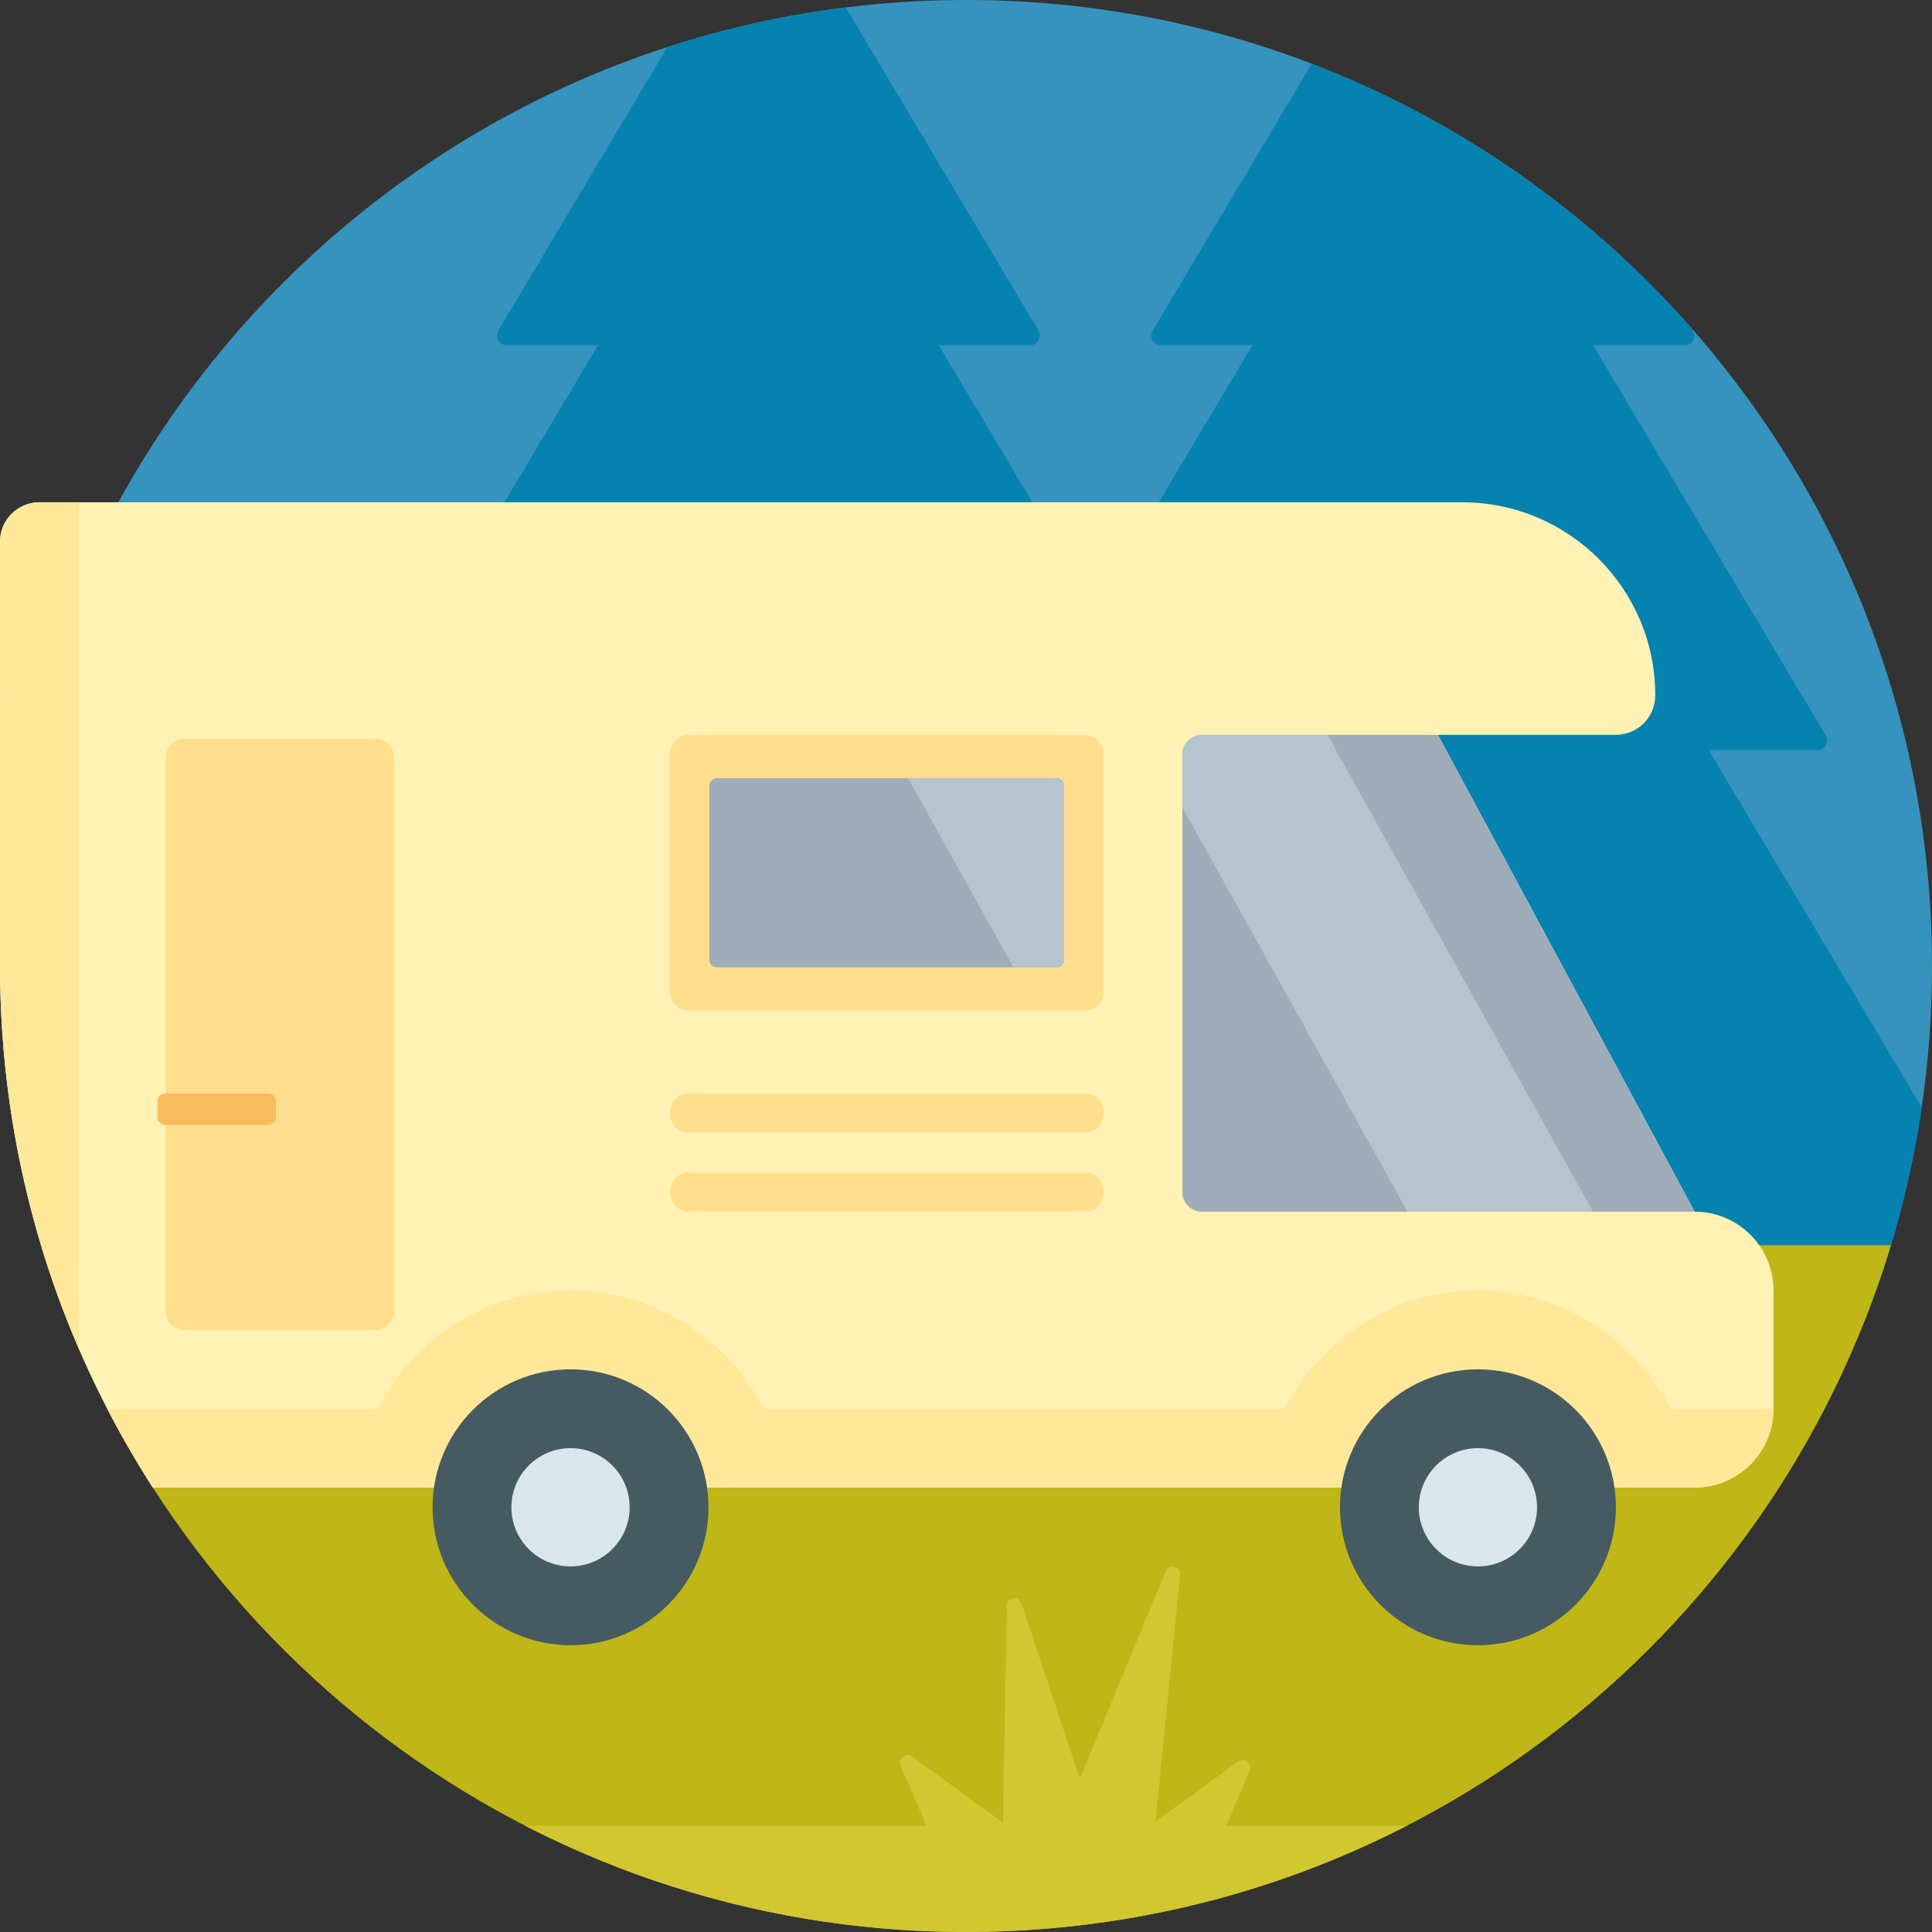 <?xml version="1.0" encoding="iso-8859-1"?>
<!-- Generator: Adobe Illustrator 19.0.0, SVG Export Plug-In . SVG Version: 6.00 Build 0)  -->
<svg version="1.1" id="Capa_1" xmlns="http://www.w3.org/2000/svg" xmlns:xlink="http://www.w3.org/1999/xlink" x="0px" y="0px"
	 viewBox="0 0 512 512" style="enable-background:new 0 0 512 512;" xml:space="preserve">
<rect x="0" y="0" width="512" height="512" fill="#333333" stroke="none"/>
<path style="fill:#3693BD;" d="M14.822,342C5.236,315.119,0,286.173,0,256C0,114.615,114.615,0,256,0s256,114.615,256,256
	c0,30.173-5.236,59.119-14.822,86H14.822z"/>
<path style="fill:#0582B0;" d="M509.267,293.435c-2.902,19.805-8.063,38.876-15.229,56.935h-131.69H218.323H44.915
	c-3.288,0-5.322-3.582-3.639-6.406l86.575-145.198H98.999c-1.973,0-3.194-2.149-2.183-3.844l61.682-103.448h-24.266
	c-1.973,0-3.194-2.149-2.183-3.844l44.804-75.142c15.19-4.934,30.998-8.496,47.286-10.518l51.076,85.66
	c1.01,1.694-0.211,3.844-2.183,3.844h-24.266l41.57,69.718l41.57-69.718H307.64c-1.973,0-3.194-2.149-2.183-3.844l42.171-70.726
	c39.017,14.962,73.436,39.194,100.565,70.007l0.429,0.719c1.01,1.694-0.211,3.844-2.183,3.844h-24.265l61.682,103.448
	c1.01,1.694-0.21,3.844-2.183,3.844H452.82L509.267,293.435z"/>
<path style="fill:#BFB617;" d="M501.123,330C469.376,435.302,371.653,512,256,512S42.624,435.302,10.877,330H501.123z"/>
<path style="fill:#D0C731;" d="M372.851,483.832C337.819,501.836,298.097,512,256,512s-81.819-10.164-116.851-28.168h106.344
	l-6.856-15.939c-0.802-1.865,1.364-3.601,3.01-2.411l24.125,17.456l1.046-57.452c0.041-2.248,3.186-2.729,3.897-0.596l15.464,46.41
	l22.766-54.951c0.881-2.127,4.067-1.326,3.838,0.965l-6.535,65.347l22.009-15.925c1.645-1.19,3.812,0.545,3.01,2.411l-6.316,14.684
	H358L372.851,483.832L372.851,483.832z"/>
<path style="fill:#FFF2B4;" d="M470,342v31.333c0,11.537-9.352,20.889-20.889,20.889H282h-41.778H40.489
	C15.538,355.4,0.794,309.397,0.036,260H0v-74.667h0.053C0.019,184.99,0,184.641,0,184.289v-40.733
	c0-5.768,4.676-10.444,10.444-10.444H31.38H80h307.489c28.265,0,51.178,22.913,51.178,51.178l0,0
	c0,5.768-4.676,10.444-10.444,10.444h-47.161l68.05,126.378C460.648,321.111,470,330.463,470,342z"/>
<path style="fill:#FFDF8E;" d="M104.444,200.778v146.667c0,2.761-2.239,5-5,5H48.867c-2.761,0-5-2.239-5-5V200.778
	c0-2.761,2.239-5,5-5h50.578C102.206,195.778,104.444,198.016,104.444,200.778z M287.444,194.733H182.556c-2.761,0-5,2.239-5,5
	v63.111c0,2.761,2.239,5,5,5h104.889c2.761,0,5-2.239,5-5v-63.111C292.444,196.972,290.206,194.733,287.444,194.733z
	 M287.444,289.778H182.556c-2.761,0-5,2.239-5,5v0.444c0,2.761,2.239,5,5,5h104.889c2.761,0,5-2.239,5-5v-0.444
	C292.444,292.016,290.206,289.778,287.444,289.778z M287.444,310.667H182.556c-2.761,0-5,2.239-5,5v0.444c0,2.761,2.239,5,5,5
	h104.889c2.761,0,5-2.239,5-5v-0.444C292.444,312.905,290.206,310.667,287.444,310.667z"/>
<path style="fill:#F8BB5E;" d="M73.111,291.778v4.356c0,1.105-0.895,2-2,2H43.778c-1.105,0-2-0.895-2-2v-4.356c0-1.105,0.895-2,2-2
	h27.333C72.216,289.778,73.111,290.673,73.111,291.778z"/>
<path style="fill:#FFE899;" d="M470,373.333c0,11.537-9.352,20.889-20.889,20.889h-0.247H334.469H282h-41.778h-31.827H94H40.489
	c-4.339-6.751-8.365-13.723-12.067-20.889h71.615c9.506-18.597,28.839-31.333,51.16-31.333c22.32,0,41.654,12.736,51.16,31.333
	h58.754h41.778h37.618c9.506-18.597,28.839-31.333,51.16-31.333c22.32,0,41.654,12.736,51.16,31.333H470z M0,143.556v40.733
	c0,0.353,0.019,0.701,0.053,1.044H0V260h0.052c0.531,34.564,7.904,67.466,20.837,97.41V260h0.053V133.111H10.444
	C4.676,133.111,0,137.787,0,143.556z"/>
<path style="fill:#9FACBA;" d="M449.111,321.111H318.556c-2.884,0-5.222-2.338-5.222-5.222V199.956c0-2.884,2.338-5.222,5.222-5.222
	h62.506L449.111,321.111z M280,206.222h-90c-1.105,0-2,0.895-2,2v46.133c0,1.105,0.895,2,2,2h90c1.105,0,2-0.895,2-2v-46.133
	C282,207.118,281.105,206.222,280,206.222z"/>
<path style="fill:#B6C4CF;" d="M422.157,321.111H373l-59.667-107.164v-13.992c0-2.884,2.338-5.222,5.222-5.222h33.237
	L422.157,321.111z M280,206.222h-39.354l27.913,50.133H280c1.105,0,2-0.895,2-2v-46.133C282,207.118,281.105,206.222,280,206.222z"
	/>
<path style="fill:#465A61;" d="M187.753,399.444c0,20.189-16.367,36.556-36.556,36.556s-36.556-16.367-36.556-36.556
	s16.367-36.556,36.556-36.556C171.386,362.889,187.753,379.255,187.753,399.444z M391.667,362.889
	c-20.189,0-36.556,16.367-36.556,36.556s16.366,36.556,36.556,36.556s36.556-16.367,36.556-36.556
	C428.222,379.255,411.856,362.889,391.667,362.889z"/>
<path style="fill:#D9E7EC;" d="M166.864,399.444c0,8.652-7.014,15.667-15.667,15.667c-8.652,0-15.667-7.014-15.667-15.667
	c0-8.652,7.014-15.667,15.667-15.667C159.85,383.778,166.864,390.792,166.864,399.444z M391.667,383.778
	c-8.652,0-15.667,7.014-15.667,15.667c0,8.652,7.014,15.667,15.667,15.667s15.667-7.014,15.667-15.667
	C407.333,390.792,400.319,383.778,391.667,383.778z"/>
<g>
</g>
<g>
</g>
<g>
</g>
<g>
</g>
<g>
</g>
<g>
</g>
<g>
</g>
<g>
</g>
<g>
</g>
<g>
</g>
<g>
</g>
<g>
</g>
<g>
</g>
<g>
</g>
<g>
</g>
</svg>
